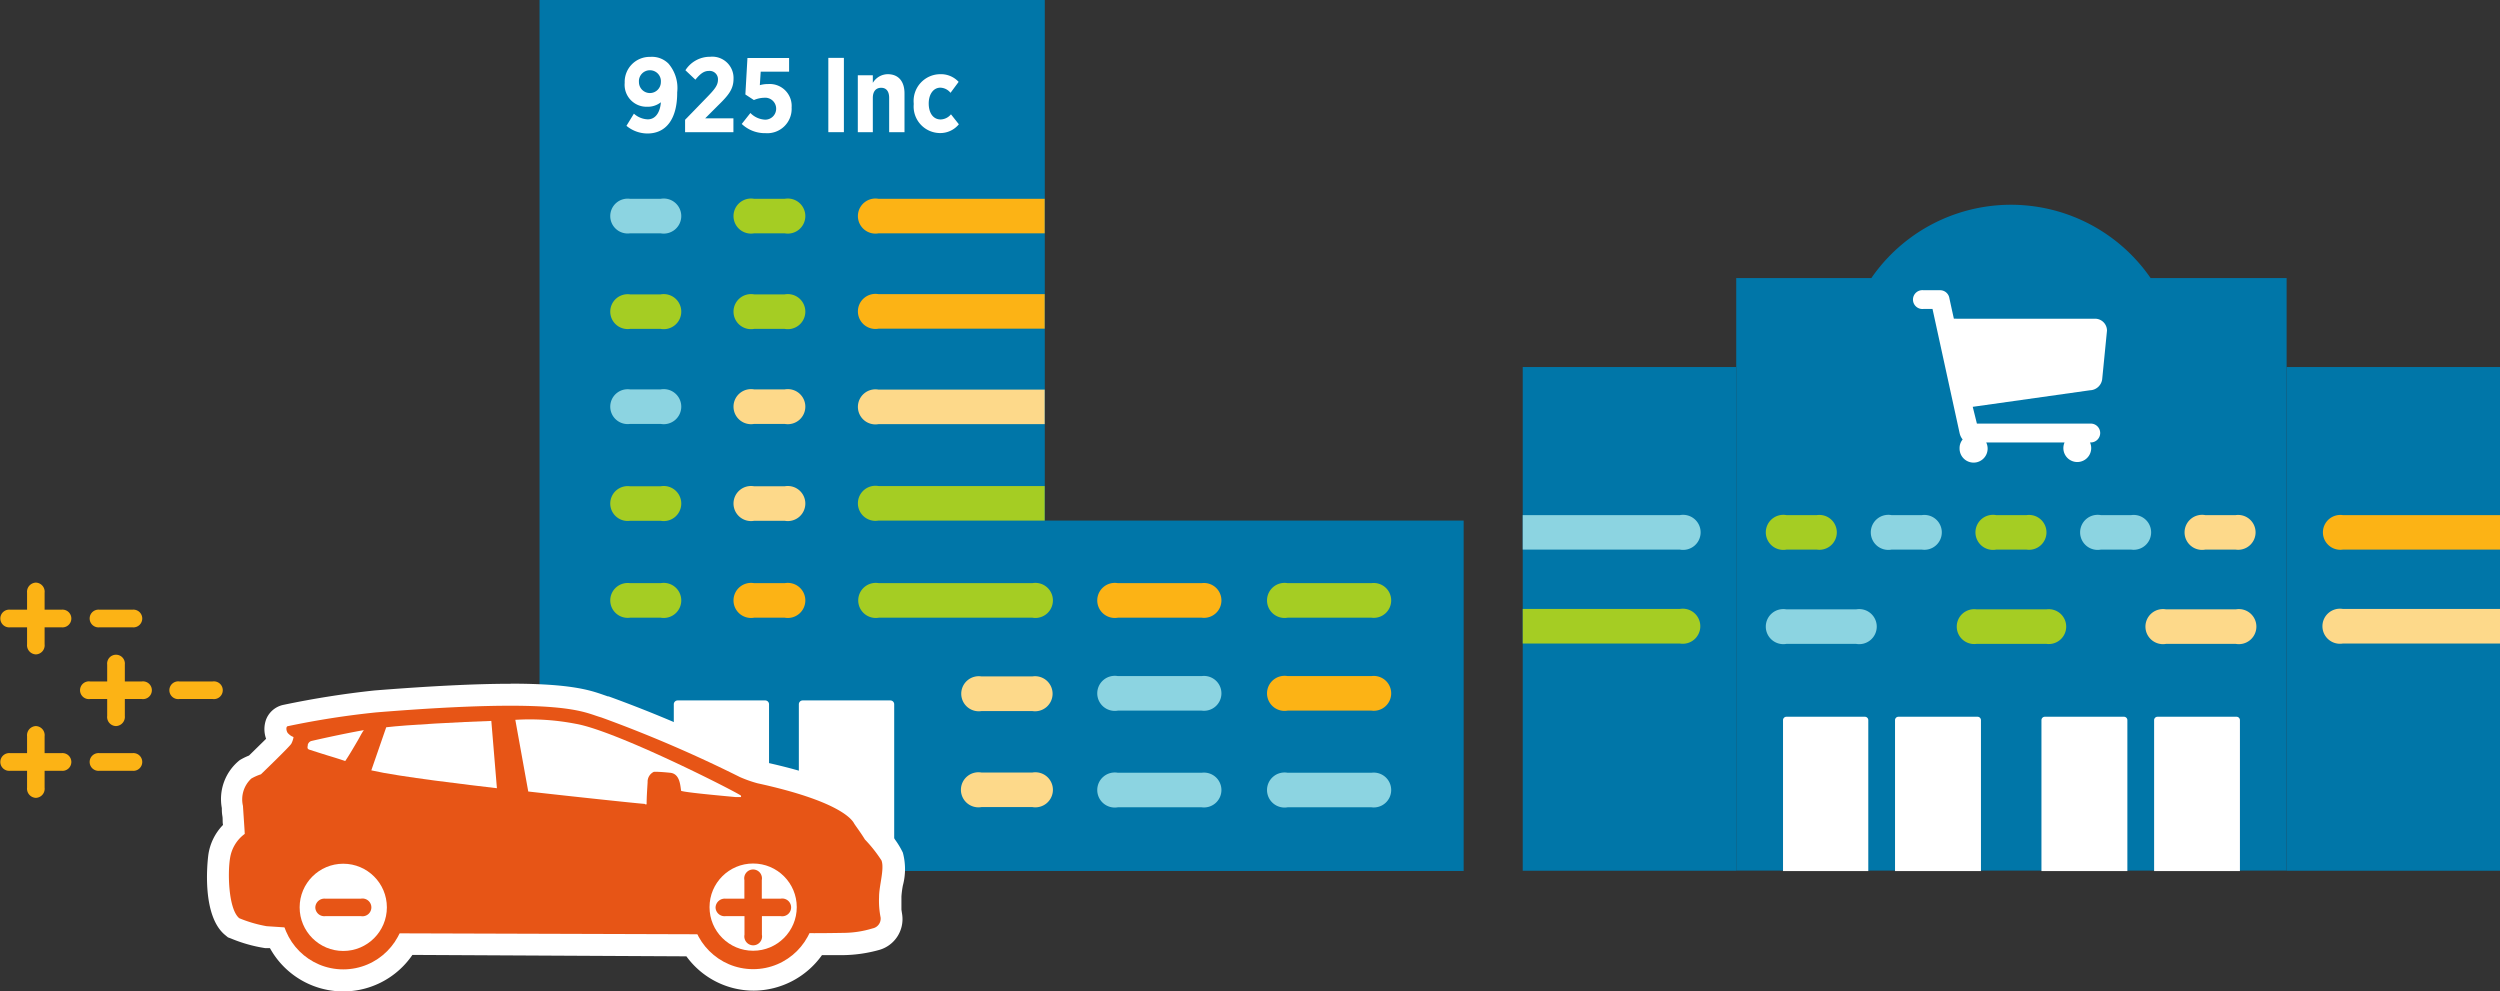 <svg id="Layer_1" data-name="Layer 1" xmlns="http://www.w3.org/2000/svg" width="228.11" height="90.45" viewBox="0 0 228.11 90.45"><rect x="0" y="0" width="228.11" height="90.45" fill="#333333" stroke="none"/><defs><style>.cls-1{fill:#0076a8;}.cls-2{fill:#fff;}.cls-3{fill:#8cd4e1;}.cls-4{fill:#a5cd23;}.cls-5{fill:#fdd98a;}.cls-6{fill:#fcb315;}.cls-7{fill:#e75516;}</style></defs><title>Untitled-1</title><polygon class="cls-1" points="95.33 47.5 95.33 0 49.23 0 49.23 79.47 133.55 79.47 133.55 47.5 95.33 47.5"/><path class="cls-2" d="M60.3,9.33a1.91,1.91,0,0,1-1.24.41A2,2,0,0,1,57,7.56v0a2.28,2.28,0,0,1,2.33-2.37A2.13,2.13,0,0,1,61,5.81a3.42,3.42,0,0,1,.79,2.61v.05c0,2.37-1,3.71-2.71,3.71a3,3,0,0,1-1.92-.7l.68-1.11a2,2,0,0,0,1.26.52C59.91,10.89,60.25,10.09,60.3,9.33Zm0-1.83v0a1,1,0,0,0-1-1.09,1,1,0,0,0-1,1.08v0a1,1,0,1,0,2,0Z"/><path class="cls-2" d="M62.51,10.93l2-2.06c.72-.74,1-1.1,1-1.6a.76.76,0,0,0-.82-.8c-.47,0-.8.27-1.24.8l-.91-.86a2.65,2.65,0,0,1,2.26-1.23,1.94,1.94,0,0,1,2.13,2v0c0,.94-.43,1.49-1.44,2.47L64.34,10.8h2.58v1.26H62.51Z"/><path class="cls-2" d="M67.68,11.31l.79-1a2,2,0,0,0,1.35.61,1,1,0,0,0,1-1h0a1,1,0,0,0-1.1-1,2.49,2.49,0,0,0-.93.21l-.78-.51.19-3.33H72V6.54H69.41l-.08,1.23a2.62,2.62,0,0,1,.75-.1,2,2,0,0,1,2.15,2.14v0a2.22,2.22,0,0,1-2.38,2.34A3.06,3.06,0,0,1,67.68,11.31Z"/><path class="cls-2" d="M75.58,5.28H77v6.78H75.58Z"/><path class="cls-2" d="M78.27,6.87h1.37v.69A1.6,1.6,0,0,1,81,6.77c1,0,1.53.68,1.53,1.75v3.54H81.13V8.93c0-.61-.27-.92-.73-.92s-.76.31-.76.92v3.13H78.27Z"/><path class="cls-2" d="M83.37,9.54V9.42a2.44,2.44,0,0,1,2.41-2.65,2.2,2.2,0,0,1,1.69.7l-.74,1A1.24,1.24,0,0,0,85.8,8c-.63,0-1.06.6-1.06,1.44v0c0,.86.4,1.46,1.09,1.46a1.27,1.27,0,0,0,.94-.47l.72.91a2.19,2.19,0,0,1-1.76.8A2.42,2.42,0,0,1,83.37,9.54Z"/><path class="cls-2" d="M70.17,79.55V64.26a.35.35,0,0,0-.34-.35h-8a.35.35,0,0,0-.35.35V79.55Z"/><path class="cls-2" d="M81.59,79.55V64.26a.35.35,0,0,0-.35-.35h-8a.35.35,0,0,0-.35.35V79.55Z"/><path class="cls-3" d="M60.28,18.14H57.49a1.59,1.59,0,1,0,0,3.15h2.79a1.6,1.6,0,1,0,0-3.15Z"/><path class="cls-4" d="M71.6,18.14H68.81a1.6,1.6,0,1,0,0,3.15H71.6a1.6,1.6,0,1,0,0-3.15Z"/><path class="cls-4" d="M60.28,26.86H57.49a1.59,1.59,0,1,0,0,3.15h2.79a1.6,1.6,0,1,0,0-3.15Z"/><path class="cls-4" d="M71.6,26.86H68.81a1.6,1.6,0,1,0,0,3.15H71.6a1.6,1.6,0,1,0,0-3.15Z"/><path class="cls-3" d="M60.28,35.53H57.49a1.59,1.59,0,1,0,0,3.15h2.79a1.6,1.6,0,1,0,0-3.15Z"/><path class="cls-5" d="M71.6,35.53H68.81a1.6,1.6,0,1,0,0,3.15H71.6a1.6,1.6,0,1,0,0-3.15Z"/><path class="cls-4" d="M60.28,44.37H57.49a1.59,1.59,0,1,0,0,3.15h2.79a1.6,1.6,0,1,0,0-3.15Z"/><path class="cls-5" d="M71.6,44.37H68.81a1.6,1.6,0,1,0,0,3.15H71.6a1.6,1.6,0,1,0,0-3.15Z"/><path class="cls-4" d="M94.19,53.21h-14a1.6,1.6,0,1,0,0,3.15h14a1.6,1.6,0,1,0,0-3.15Z"/><path class="cls-5" d="M94.19,61.72H89.56a1.6,1.6,0,1,0,0,3.16h4.63a1.6,1.6,0,1,0,0-3.16Z"/><path class="cls-6" d="M109.6,53.21H102a1.6,1.6,0,1,0,0,3.15h7.64a1.59,1.59,0,1,0,0-3.15Z"/><path class="cls-4" d="M125.13,53.21h-7.64a1.6,1.6,0,1,0,0,3.15h7.64a1.59,1.59,0,1,0,0-3.15Z"/><path class="cls-3" d="M109.6,61.69H102a1.6,1.6,0,1,0,0,3.15h7.64a1.59,1.59,0,1,0,0-3.15Z"/><path class="cls-6" d="M125.13,61.69h-7.64a1.6,1.6,0,1,0,0,3.15h7.64a1.59,1.59,0,1,0,0-3.15Z"/><path class="cls-5" d="M94.19,70.49H89.56a1.6,1.6,0,1,0,0,3.15h4.63a1.6,1.6,0,1,0,0-3.15Z"/><path class="cls-3" d="M109.6,70.51H102a1.6,1.6,0,1,0,0,3.15h7.64a1.59,1.59,0,1,0,0-3.15Z"/><path class="cls-3" d="M125.13,70.51h-7.64a1.6,1.6,0,1,0,0,3.15h7.64a1.59,1.59,0,1,0,0-3.15Z"/><path class="cls-4" d="M60.28,53.21H57.49a1.59,1.59,0,1,0,0,3.15h2.79a1.6,1.6,0,1,0,0-3.15Z"/><path class="cls-6" d="M71.6,53.21H68.81a1.6,1.6,0,1,0,0,3.15H71.6a1.6,1.6,0,1,0,0-3.15Z"/><path class="cls-6" d="M95.32,18.14H80.16a1.6,1.6,0,1,0,0,3.15H95.32Z"/><path class="cls-6" d="M95.32,26.84H80.16a1.6,1.6,0,1,0,0,3.15H95.32Z"/><path class="cls-5" d="M95.32,35.55H80.16a1.6,1.6,0,1,0,0,3.15H95.32Z"/><path class="cls-4" d="M95.32,44.35H80.16a1.6,1.6,0,1,0,0,3.15H95.32Z"/><path class="cls-1" d="M196.23,25.37a15.48,15.48,0,0,0-25.48,0H158.42V79.44h50.22V25.37Z"/><path class="cls-2" d="M170.47,79.48V65.71a.31.31,0,0,0-.31-.31H163a.31.31,0,0,0-.31.31V79.48Z"/><path class="cls-2" d="M180.75,79.48V65.71a.31.31,0,0,0-.31-.31h-7.22a.31.31,0,0,0-.31.31V79.48Z"/><path class="cls-2" d="M194.11,79.48V65.71a.31.31,0,0,0-.31-.31h-7.22a.31.31,0,0,0-.31.31V79.48Z"/><path class="cls-2" d="M204.38,79.48V65.71a.31.31,0,0,0-.31-.31h-7.21a.31.31,0,0,0-.31.31V79.48Z"/><rect class="cls-1" x="138.94" y="33.49" width="19.48" height="45.96"/><path class="cls-2" d="M191.82,34.52l.43-4.35a1.09,1.09,0,0,0-1.09-1.09H178.52a1.72,1.72,0,0,0-.24,0c-.25-1.12-.41-1.87-.41-1.87a.86.86,0,0,0-.85-.73H175.5a.86.86,0,1,0,0,1.71h.83l2.47,11.32h0a1.41,1.41,0,0,0,.28.59,1.21,1.21,0,0,0-.28.79,1.28,1.28,0,1,0,2.43-.52h7.15a1.27,1.27,0,1,0,2.32,0h.07a.86.86,0,1,0,0-1.72H180.38L180,37.12l10.7-1.51A1.16,1.16,0,0,0,191.82,34.52Z"/><rect class="cls-1" x="208.64" y="33.49" width="19.48" height="45.96"/><path class="cls-3" d="M169.37,55.6H163a1.6,1.6,0,1,0,0,3.15h6.36a1.6,1.6,0,1,0,0-3.15Z"/><path class="cls-4" d="M186.72,55.6h-6.37a1.59,1.59,0,1,0,0,3.15h6.37a1.59,1.59,0,1,0,0-3.15Z"/><path class="cls-5" d="M204,55.6h-6.36a1.6,1.6,0,1,0,0,3.15H204a1.6,1.6,0,1,0,0-3.15Z"/><path class="cls-4" d="M163,47h2.79a1.59,1.59,0,1,1,0,3.15H163A1.6,1.6,0,1,1,163,47Z"/><path class="cls-3" d="M172.58,47h2.79a1.59,1.59,0,1,1,0,3.15h-2.79a1.6,1.6,0,1,1,0-3.15Z"/><path class="cls-4" d="M182.13,47h2.79a1.59,1.59,0,1,1,0,3.15h-2.79a1.6,1.6,0,1,1,0-3.15Z"/><path class="cls-3" d="M191.68,47h2.79a1.59,1.59,0,1,1,0,3.15h-2.79a1.6,1.6,0,1,1,0-3.15Z"/><path class="cls-5" d="M201.23,47H204a1.59,1.59,0,1,1,0,3.15h-2.79a1.6,1.6,0,1,1,0-3.15Z"/><path class="cls-3" d="M153.29,47H138.94v3.15h14.35a1.6,1.6,0,1,0,0-3.15Z"/><path class="cls-4" d="M153.29,55.56H138.94v3.16h14.35a1.6,1.6,0,1,0,0-3.16Z"/><path class="cls-6" d="M213.76,47h14.35v3.15H213.76a1.59,1.59,0,1,1,0-3.15Z"/><path class="cls-5" d="M213.76,55.56h14.35v3.16H213.76a1.6,1.6,0,1,1,0-3.16Z"/><path class="cls-6" d="M3.27,59.71a.83.83,0,0,0,.8-.93V57.24H5.61a.81.81,0,1,0,0-1.61H4.07V54.09a.83.83,0,0,0-.8-.93.84.84,0,0,0-.8.93v1.54H.93a.81.81,0,1,0,0,1.61H2.47v1.54a.84.84,0,0,0,.8.93Z"/><path class="cls-6" d="M12.08,57.24a.81.81,0,1,0,0-1.61h-3a.81.81,0,1,0,0,1.61Z"/><path class="cls-6" d="M3.27,72.8a.83.83,0,0,0,.8-.93V70.33H5.61a.81.81,0,1,0,0-1.61H4.07V67.18a.83.83,0,0,0-.8-.93.84.84,0,0,0-.8.93v1.54H.93a.81.81,0,1,0,0,1.61H2.47v1.54a.84.84,0,0,0,.8.93Z"/><path class="cls-6" d="M12.08,70.33a.81.81,0,1,0,0-1.61h-3a.81.81,0,1,0,0,1.61Z"/><path class="cls-6" d="M10.58,66.25a.84.84,0,0,0,.81-.93V63.78h1.53a.81.81,0,1,0,0-1.6H11.39V60.64a.81.81,0,1,0-1.61,0v1.54H8.24a.81.81,0,1,0,0,1.6H9.78v1.54a.83.83,0,0,0,.8.93Z"/><path class="cls-6" d="M19.39,63.78a.81.81,0,1,0,0-1.6h-3a.81.81,0,1,0,0,1.6Z"/><path class="cls-2" d="M31.32,89.45a6.66,6.66,0,0,1-6.05-3.88l-1-.06a13.43,13.43,0,0,1-2.82-.8l-.13-.06-.11-.09c-1.68-1.33-1.34-5.63-1.2-6.42a4,4,0,0,1,1.31-2.48c0-.35-.07-.91-.09-1.27s-.05-.57-.06-.74a3.52,3.52,0,0,1,1.2-3.44,4.74,4.74,0,0,1,.9-.43c.87-.84,1.8-1.76,2.24-2.22l-.06-.08A1.63,1.63,0,0,1,25.22,66a1.11,1.11,0,0,1,.82-.71,80.39,80.39,0,0,1,8.2-1.3c5-.41,9.18-.61,12.34-.61,5.31,0,7,.57,8.08.95.17.06.32.12.47.16A119.71,119.71,0,0,1,67.92,70l.33.13a6.7,6.7,0,0,0,1.12.38c6.71,1.46,8.83,3,9.43,4.13a2.54,2.54,0,0,0,.15.21c.2.3.52.74.8,1.23l.21.23a6.64,6.64,0,0,1,1.38,1.85,5,5,0,0,1,0,2.5,8.53,8.53,0,0,0-.14,1.2,8.85,8.85,0,0,0,.1,1.59l0,.09v0a1.91,1.91,0,0,1-1.4,2.12,11.16,11.16,0,0,1-3,.43l-2.49,0a6.65,6.65,0,0,1-11.36.14l-26-.14a6.71,6.71,0,0,1-5.69,3.29Z"/><path class="cls-2" d="M46.58,64.37c6.07,0,7.15.75,8.28,1.07A120.44,120.44,0,0,1,67.51,70.9a11.19,11.19,0,0,0,1.61.57c7.27,1.59,8.56,3.21,8.8,3.64.08.16.56.77,1,1.49a12.55,12.55,0,0,1,1.51,1.91c.29.77-.23,2.33-.22,3.35a7.71,7.71,0,0,0,.14,1.85.91.91,0,0,1-.73,1,9.31,9.31,0,0,1-2.71.39l-3,0a5.64,5.64,0,0,1-5.08,3.25h0a5.65,5.65,0,0,1-5-3.12l-27.22-.14a5.66,5.66,0,0,1-5.1,3.29h0A5.66,5.66,0,0,1,26,84.61l-1.64-.1a11.9,11.9,0,0,1-2.5-.73c-1-.83-1.06-4.18-.84-5.47a3.37,3.37,0,0,1,1.34-2.22c0-.23-.13-2-.16-2.55a2.59,2.59,0,0,1,.76-2.5,4.55,4.55,0,0,1,.88-.39s2.63-2.53,2.77-2.79a2,2,0,0,0,.2-.58c0-.09-.14,0-.52-.39-.15-.2-.19-.6,0-.63A77.25,77.25,0,0,1,34.34,65c5.5-.45,9.41-.61,12.24-.61m0-2c-3.19,0-7.36.21-12.41.61a83.75,83.75,0,0,0-8.29,1.31,2.17,2.17,0,0,0-1.6,1.34,2.59,2.59,0,0,0,0,1.76l-1.56,1.53a5.54,5.54,0,0,0-.85.42l0,0,0,0a4.54,4.54,0,0,0-1.63,4.37c0,.18,0,.44.05.72s0,.53.06.82A4.89,4.89,0,0,0,19,78.07h0c-.09.74-.59,5.54,1.57,7.27l.23.19.27.1a13.36,13.36,0,0,0,3.12.88l.44,0a7.64,7.64,0,0,0,13,.62l25,.13a7.59,7.59,0,0,0,6.17,3.13A7.7,7.7,0,0,0,75,87.15l1.94,0a12.78,12.78,0,0,0,3.3-.48,2.92,2.92,0,0,0,2.08-3.21L82.25,83h0c0-.19,0-.57,0-1.2a8.47,8.47,0,0,1,.13-1,5.79,5.79,0,0,0,0-3,7.51,7.51,0,0,0-1.58-2.18l-.14-.15c-.29-.49-.59-.91-.8-1.2l-.12-.18c-1-1.82-4.34-3.32-10.06-4.57a6.87,6.87,0,0,1-1-.32l-.3-.12a118.88,118.88,0,0,0-12.85-5.54h-.07L55,63.38c-1.16-.4-2.92-1-8.4-1Z"/><path class="cls-7" d="M76.89,85.12s-3.24.06-3.64,0-7.4.13-7.4.13l-.72,0L36,85.16l-.86,0L26,84.62l-1.67-.11a11.9,11.9,0,0,1-2.5-.73c-1-.83-1.06-4.18-.84-5.47a3.37,3.37,0,0,1,1.34-2.22c0-.23-.13-2-.16-2.55a2.59,2.59,0,0,1,.76-2.5,4.55,4.55,0,0,1,.88-.39s2.63-2.53,2.77-2.79a2,2,0,0,0,.2-.58c0-.09-.14,0-.52-.39-.15-.2-.19-.6,0-.63A77.25,77.25,0,0,1,34.34,65c17.31-1.4,18.86,0,20.52.46A120.44,120.44,0,0,1,67.51,70.9a11.19,11.19,0,0,0,1.61.57c7.27,1.59,8.56,3.21,8.8,3.64.08.16.56.77,1,1.49a12.55,12.55,0,0,1,1.51,1.91c.29.77-.23,2.33-.22,3.35a7.71,7.71,0,0,0,.14,1.85.91.91,0,0,1-.73,1A9.31,9.31,0,0,1,76.89,85.12Z"/><path class="cls-2" d="M33.88,70.29c2.54.59,9.09,1.35,11.46,1.63l-.51-6.14c-2.72.09-7.81.36-9.59.58Z"/><path class="cls-2" d="M33.2,66.62c-2,.35-4.63.95-4.82,1a.49.49,0,0,0-.3.35l0,.09a.33.33,0,0,0,0,.24.29.29,0,0,0,.17.11l0,0,1,.32.67.21c.47.14,1.05.32,1.58.5.36-.53.79-1.27,1.17-1.92C32.84,67.23,33,66.89,33.2,66.62Z"/><path class="cls-2" d="M58.86,73.39H59c0-.7.07-1.64.09-2v-.11a1,1,0,0,1,.58-.86h.06c.17,0,.51,0,1.42.09s.92,1.21,1,1.65c.41.15,3.5.43,5,.57l.45,0a.14.14,0,0,0,0-.14c-.47-.36-11.36-5.91-15.08-6.55a22,22,0,0,0-5.5-.36l1.18,6.54c4.23.48,10.37,1.13,10.63,1.13Z"/><circle class="cls-7" cx="31.32" cy="82.79" r="5.66"/><circle class="cls-2" cx="31.32" cy="82.79" r="3.98"/><path class="cls-7" d="M32.91,82,29.7,82a.83.83,0,0,0-.93.8.82.82,0,0,0,.94.79l3.21,0a.81.81,0,1,0,0-1.59Z"/><circle class="cls-7" cx="68.72" cy="82.77" r="5.66"/><circle class="cls-2" cx="68.72" cy="82.77" r="3.98"/><path class="cls-7" d="M71.21,82h-1.7v-1.7a.81.81,0,1,0-1.59,0V82h-1.7a.84.84,0,0,0-.93.8.82.82,0,0,0,.94.79h1.7v1.7a.81.81,0,1,0,1.59,0v-1.7h1.7a.81.81,0,1,0,0-1.59Z"/></svg>